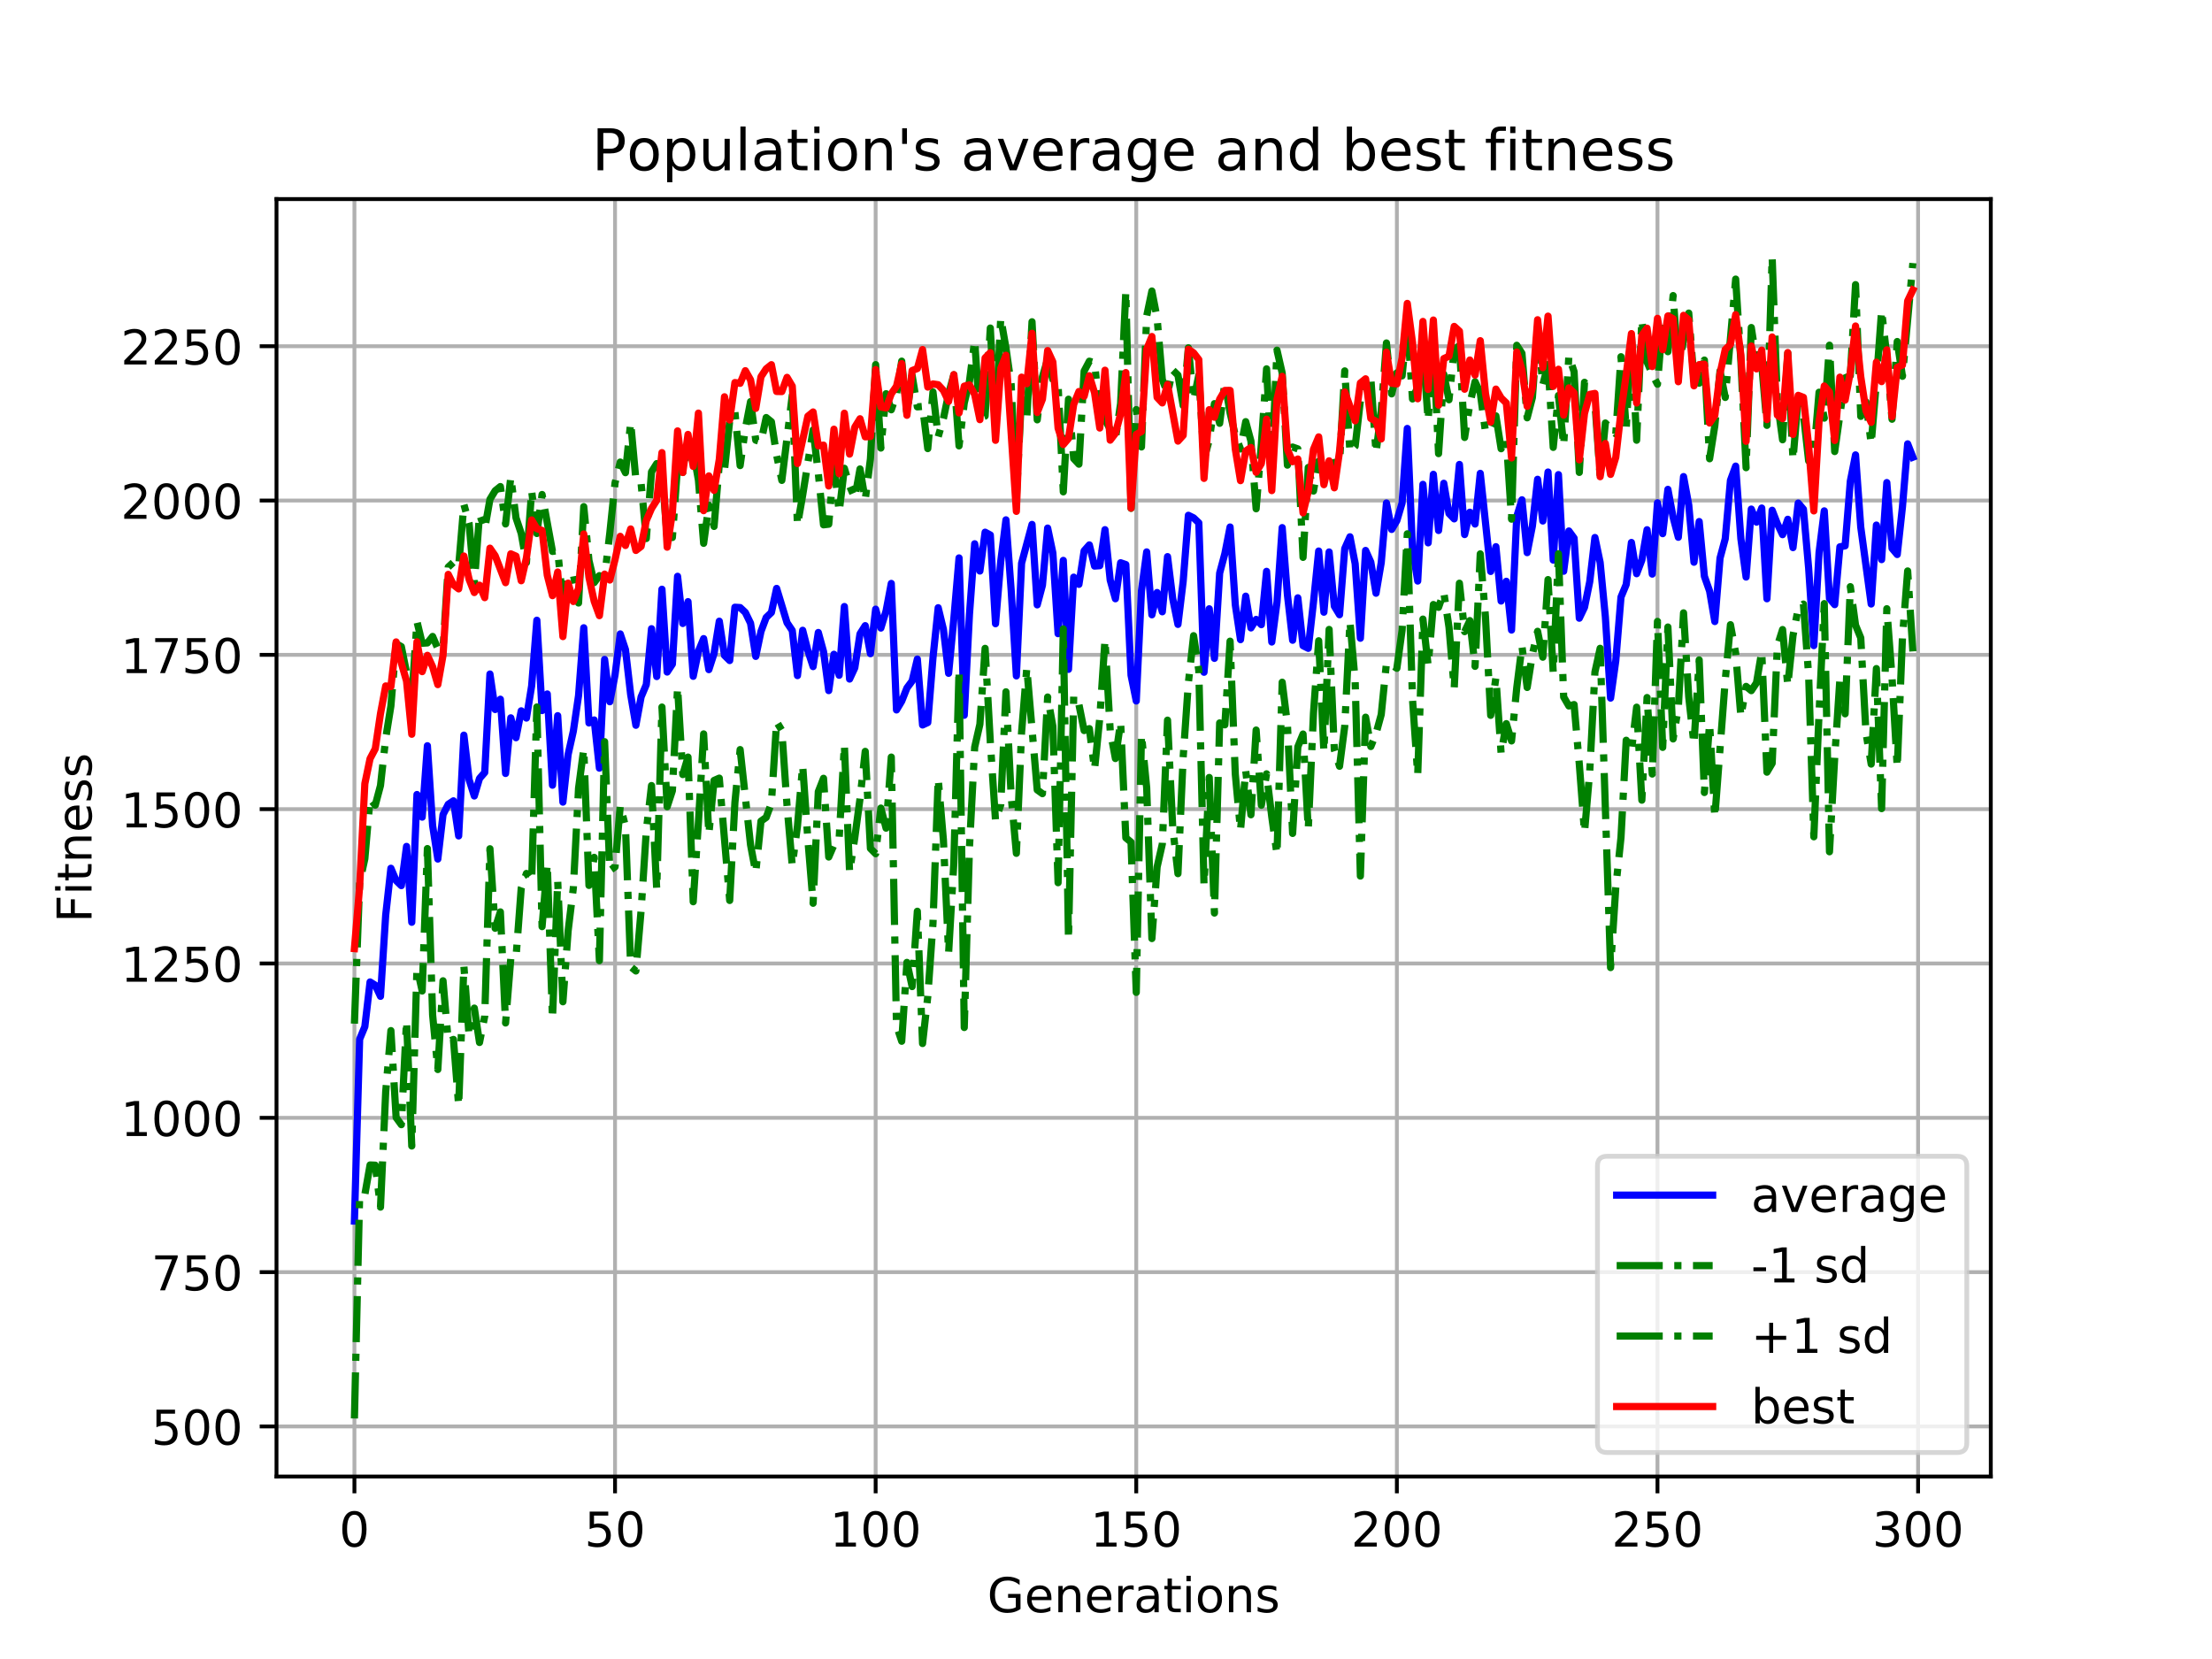 <?xml version="1.0" encoding="utf-8" standalone="no"?>
<!DOCTYPE svg PUBLIC "-//W3C//DTD SVG 1.1//EN"
  "http://www.w3.org/Graphics/SVG/1.1/DTD/svg11.dtd">
<!-- Created with matplotlib (https://matplotlib.org/) -->
<svg height="345.6pt" version="1.1" viewBox="0 0 460.8 345.6" width="460.8pt" xmlns="http://www.w3.org/2000/svg" xmlns:xlink="http://www.w3.org/1999/xlink">
 <defs>
  <style type="text/css">
*{stroke-linecap:butt;stroke-linejoin:round;}
  </style>
 </defs>
 <g id="figure_1">
  <g id="patch_1">
   <path d="M 0 345.6 
L 460.8 345.6 
L 460.8 0 
L 0 0 
z
" style="fill:#ffffff;"/>
  </g>
  <g id="axes_1">
   <g id="patch_2">
    <path d="M 57.6 307.584 
L 414.72 307.584 
L 414.72 41.472 
L 57.6 41.472 
z
" style="fill:#ffffff;"/>
   </g>
   <g id="matplotlib.axis_1">
    <g id="xtick_1">
     <g id="line2d_1">
      <path clip-path="url(#p62ff6b236e)" d="M 73.833 307.584 
L 73.833 41.472 
" style="fill:none;stroke:#b0b0b0;stroke-linecap:square;stroke-width:0.8;"/>
     </g>
     <g id="line2d_2">
      <defs>
       <path d="M 0 0 
L 0 3.5 
" id="ma84565226a" style="stroke:#000000;stroke-width:0.8;"/>
      </defs>
      <g>
       <use style="stroke:#000000;stroke-width:0.8;" x="73.833" xlink:href="#ma84565226a" y="307.584"/>
      </g>
     </g>
     <g id="text_1">
      <!-- 0 -->
      <defs>
       <path d="M 31.781 66.406 
Q 24.172 66.406 20.328 58.906 
Q 16.5 51.422 16.5 36.375 
Q 16.5 21.391 20.328 13.891 
Q 24.172 6.391 31.781 6.391 
Q 39.453 6.391 43.281 13.891 
Q 47.125 21.391 47.125 36.375 
Q 47.125 51.422 43.281 58.906 
Q 39.453 66.406 31.781 66.406 
z
M 31.781 74.219 
Q 44.047 74.219 50.516 64.516 
Q 56.984 54.828 56.984 36.375 
Q 56.984 17.969 50.516 8.266 
Q 44.047 -1.422 31.781 -1.422 
Q 19.531 -1.422 13.062 8.266 
Q 6.594 17.969 6.594 36.375 
Q 6.594 54.828 13.062 64.516 
Q 19.531 74.219 31.781 74.219 
z
" id="DejaVuSans-48"/>
      </defs>
      <g transform="translate(70.651 322.182)scale(0.1 -0.1)">
       <use xlink:href="#DejaVuSans-48"/>
      </g>
     </g>
    </g>
    <g id="xtick_2">
     <g id="line2d_3">
      <path clip-path="url(#p62ff6b236e)" d="M 128.123 307.584 
L 128.123 41.472 
" style="fill:none;stroke:#b0b0b0;stroke-linecap:square;stroke-width:0.8;"/>
     </g>
     <g id="line2d_4">
      <g>
       <use style="stroke:#000000;stroke-width:0.8;" x="128.123" xlink:href="#ma84565226a" y="307.584"/>
      </g>
     </g>
     <g id="text_2">
      <!-- 50 -->
      <defs>
       <path d="M 10.797 72.906 
L 49.516 72.906 
L 49.516 64.594 
L 19.828 64.594 
L 19.828 46.734 
Q 21.969 47.469 24.109 47.828 
Q 26.266 48.188 28.422 48.188 
Q 40.625 48.188 47.75 41.5 
Q 54.891 34.812 54.891 23.391 
Q 54.891 11.625 47.562 5.094 
Q 40.234 -1.422 26.906 -1.422 
Q 22.312 -1.422 17.547 -0.641 
Q 12.797 0.141 7.719 1.703 
L 7.719 11.625 
Q 12.109 9.234 16.797 8.062 
Q 21.484 6.891 26.703 6.891 
Q 35.156 6.891 40.078 11.328 
Q 45.016 15.766 45.016 23.391 
Q 45.016 31 40.078 35.438 
Q 35.156 39.891 26.703 39.891 
Q 22.75 39.891 18.812 39.016 
Q 14.891 38.141 10.797 36.281 
z
" id="DejaVuSans-53"/>
      </defs>
      <g transform="translate(121.76 322.182)scale(0.1 -0.1)">
       <use xlink:href="#DejaVuSans-53"/>
       <use x="63.623" xlink:href="#DejaVuSans-48"/>
      </g>
     </g>
    </g>
    <g id="xtick_3">
     <g id="line2d_5">
      <path clip-path="url(#p62ff6b236e)" d="M 182.413 307.584 
L 182.413 41.472 
" style="fill:none;stroke:#b0b0b0;stroke-linecap:square;stroke-width:0.8;"/>
     </g>
     <g id="line2d_6">
      <g>
       <use style="stroke:#000000;stroke-width:0.8;" x="182.413" xlink:href="#ma84565226a" y="307.584"/>
      </g>
     </g>
     <g id="text_3">
      <!-- 100 -->
      <defs>
       <path d="M 12.406 8.297 
L 28.516 8.297 
L 28.516 63.922 
L 10.984 60.406 
L 10.984 69.391 
L 28.422 72.906 
L 38.281 72.906 
L 38.281 8.297 
L 54.391 8.297 
L 54.391 0 
L 12.406 0 
z
" id="DejaVuSans-49"/>
      </defs>
      <g transform="translate(172.869 322.182)scale(0.1 -0.1)">
       <use xlink:href="#DejaVuSans-49"/>
       <use x="63.623" xlink:href="#DejaVuSans-48"/>
       <use x="127.246" xlink:href="#DejaVuSans-48"/>
      </g>
     </g>
    </g>
    <g id="xtick_4">
     <g id="line2d_7">
      <path clip-path="url(#p62ff6b236e)" d="M 236.703 307.584 
L 236.703 41.472 
" style="fill:none;stroke:#b0b0b0;stroke-linecap:square;stroke-width:0.8;"/>
     </g>
     <g id="line2d_8">
      <g>
       <use style="stroke:#000000;stroke-width:0.8;" x="236.703" xlink:href="#ma84565226a" y="307.584"/>
      </g>
     </g>
     <g id="text_4">
      <!-- 150 -->
      <g transform="translate(227.159 322.182)scale(0.1 -0.1)">
       <use xlink:href="#DejaVuSans-49"/>
       <use x="63.623" xlink:href="#DejaVuSans-53"/>
       <use x="127.246" xlink:href="#DejaVuSans-48"/>
      </g>
     </g>
    </g>
    <g id="xtick_5">
     <g id="line2d_9">
      <path clip-path="url(#p62ff6b236e)" d="M 290.993 307.584 
L 290.993 41.472 
" style="fill:none;stroke:#b0b0b0;stroke-linecap:square;stroke-width:0.8;"/>
     </g>
     <g id="line2d_10">
      <g>
       <use style="stroke:#000000;stroke-width:0.8;" x="290.993" xlink:href="#ma84565226a" y="307.584"/>
      </g>
     </g>
     <g id="text_5">
      <!-- 200 -->
      <defs>
       <path d="M 19.188 8.297 
L 53.609 8.297 
L 53.609 0 
L 7.328 0 
L 7.328 8.297 
Q 12.938 14.109 22.625 23.891 
Q 32.328 33.688 34.812 36.531 
Q 39.547 41.844 41.422 45.531 
Q 43.312 49.219 43.312 52.781 
Q 43.312 58.594 39.234 62.25 
Q 35.156 65.922 28.609 65.922 
Q 23.969 65.922 18.812 64.312 
Q 13.672 62.703 7.812 59.422 
L 7.812 69.391 
Q 13.766 71.781 18.938 73 
Q 24.125 74.219 28.422 74.219 
Q 39.75 74.219 46.484 68.547 
Q 53.219 62.891 53.219 53.422 
Q 53.219 48.922 51.531 44.891 
Q 49.859 40.875 45.406 35.406 
Q 44.188 33.984 37.641 27.219 
Q 31.109 20.453 19.188 8.297 
z
" id="DejaVuSans-50"/>
      </defs>
      <g transform="translate(281.449 322.182)scale(0.1 -0.1)">
       <use xlink:href="#DejaVuSans-50"/>
       <use x="63.623" xlink:href="#DejaVuSans-48"/>
       <use x="127.246" xlink:href="#DejaVuSans-48"/>
      </g>
     </g>
    </g>
    <g id="xtick_6">
     <g id="line2d_11">
      <path clip-path="url(#p62ff6b236e)" d="M 345.283 307.584 
L 345.283 41.472 
" style="fill:none;stroke:#b0b0b0;stroke-linecap:square;stroke-width:0.8;"/>
     </g>
     <g id="line2d_12">
      <g>
       <use style="stroke:#000000;stroke-width:0.8;" x="345.283" xlink:href="#ma84565226a" y="307.584"/>
      </g>
     </g>
     <g id="text_6">
      <!-- 250 -->
      <g transform="translate(335.739 322.182)scale(0.1 -0.1)">
       <use xlink:href="#DejaVuSans-50"/>
       <use x="63.623" xlink:href="#DejaVuSans-53"/>
       <use x="127.246" xlink:href="#DejaVuSans-48"/>
      </g>
     </g>
    </g>
    <g id="xtick_7">
     <g id="line2d_13">
      <path clip-path="url(#p62ff6b236e)" d="M 399.573 307.584 
L 399.573 41.472 
" style="fill:none;stroke:#b0b0b0;stroke-linecap:square;stroke-width:0.8;"/>
     </g>
     <g id="line2d_14">
      <g>
       <use style="stroke:#000000;stroke-width:0.8;" x="399.573" xlink:href="#ma84565226a" y="307.584"/>
      </g>
     </g>
     <g id="text_7">
      <!-- 300 -->
      <defs>
       <path d="M 40.578 39.312 
Q 47.656 37.797 51.625 33 
Q 55.609 28.219 55.609 21.188 
Q 55.609 10.406 48.188 4.484 
Q 40.766 -1.422 27.094 -1.422 
Q 22.516 -1.422 17.656 -0.516 
Q 12.797 0.391 7.625 2.203 
L 7.625 11.719 
Q 11.719 9.328 16.594 8.109 
Q 21.484 6.891 26.812 6.891 
Q 36.078 6.891 40.938 10.547 
Q 45.797 14.203 45.797 21.188 
Q 45.797 27.641 41.281 31.266 
Q 36.766 34.906 28.719 34.906 
L 20.219 34.906 
L 20.219 43.016 
L 29.109 43.016 
Q 36.375 43.016 40.234 45.922 
Q 44.094 48.828 44.094 54.297 
Q 44.094 59.906 40.109 62.906 
Q 36.141 65.922 28.719 65.922 
Q 24.656 65.922 20.016 65.031 
Q 15.375 64.156 9.812 62.312 
L 9.812 71.094 
Q 15.438 72.656 20.344 73.438 
Q 25.25 74.219 29.594 74.219 
Q 40.828 74.219 47.359 69.109 
Q 53.906 64.016 53.906 55.328 
Q 53.906 49.266 50.438 45.094 
Q 46.969 40.922 40.578 39.312 
z
" id="DejaVuSans-51"/>
      </defs>
      <g transform="translate(390.029 322.182)scale(0.1 -0.1)">
       <use xlink:href="#DejaVuSans-51"/>
       <use x="63.623" xlink:href="#DejaVuSans-48"/>
       <use x="127.246" xlink:href="#DejaVuSans-48"/>
      </g>
     </g>
    </g>
    <g id="text_8">
     <!-- Generations -->
     <defs>
      <path d="M 59.516 10.406 
L 59.516 29.984 
L 43.406 29.984 
L 43.406 38.094 
L 69.281 38.094 
L 69.281 6.781 
Q 63.578 2.734 56.688 0.656 
Q 49.812 -1.422 42 -1.422 
Q 24.906 -1.422 15.25 8.562 
Q 5.609 18.562 5.609 36.375 
Q 5.609 54.25 15.25 64.234 
Q 24.906 74.219 42 74.219 
Q 49.125 74.219 55.547 72.453 
Q 61.969 70.703 67.391 67.281 
L 67.391 56.781 
Q 61.922 61.422 55.766 63.766 
Q 49.609 66.109 42.828 66.109 
Q 29.438 66.109 22.719 58.641 
Q 16.016 51.172 16.016 36.375 
Q 16.016 21.625 22.719 14.156 
Q 29.438 6.688 42.828 6.688 
Q 48.047 6.688 52.141 7.594 
Q 56.25 8.5 59.516 10.406 
z
" id="DejaVuSans-71"/>
      <path d="M 56.203 29.594 
L 56.203 25.203 
L 14.891 25.203 
Q 15.484 15.922 20.484 11.062 
Q 25.484 6.203 34.422 6.203 
Q 39.594 6.203 44.453 7.469 
Q 49.312 8.734 54.109 11.281 
L 54.109 2.781 
Q 49.266 0.734 44.188 -0.344 
Q 39.109 -1.422 33.891 -1.422 
Q 20.797 -1.422 13.156 6.188 
Q 5.516 13.812 5.516 26.812 
Q 5.516 40.234 12.766 48.109 
Q 20.016 56 32.328 56 
Q 43.359 56 49.781 48.891 
Q 56.203 41.797 56.203 29.594 
z
M 47.219 32.234 
Q 47.125 39.594 43.094 43.984 
Q 39.062 48.391 32.422 48.391 
Q 24.906 48.391 20.391 44.141 
Q 15.875 39.891 15.188 32.172 
z
" id="DejaVuSans-101"/>
      <path d="M 54.891 33.016 
L 54.891 0 
L 45.906 0 
L 45.906 32.719 
Q 45.906 40.484 42.875 44.328 
Q 39.844 48.188 33.797 48.188 
Q 26.516 48.188 22.312 43.547 
Q 18.109 38.922 18.109 30.906 
L 18.109 0 
L 9.078 0 
L 9.078 54.688 
L 18.109 54.688 
L 18.109 46.188 
Q 21.344 51.125 25.703 53.562 
Q 30.078 56 35.797 56 
Q 45.219 56 50.047 50.172 
Q 54.891 44.344 54.891 33.016 
z
" id="DejaVuSans-110"/>
      <path d="M 41.109 46.297 
Q 39.594 47.172 37.812 47.578 
Q 36.031 48 33.891 48 
Q 26.266 48 22.188 43.047 
Q 18.109 38.094 18.109 28.812 
L 18.109 0 
L 9.078 0 
L 9.078 54.688 
L 18.109 54.688 
L 18.109 46.188 
Q 20.953 51.172 25.484 53.578 
Q 30.031 56 36.531 56 
Q 37.453 56 38.578 55.875 
Q 39.703 55.766 41.062 55.516 
z
" id="DejaVuSans-114"/>
      <path d="M 34.281 27.484 
Q 23.391 27.484 19.188 25 
Q 14.984 22.516 14.984 16.5 
Q 14.984 11.719 18.141 8.906 
Q 21.297 6.109 26.703 6.109 
Q 34.188 6.109 38.703 11.406 
Q 43.219 16.703 43.219 25.484 
L 43.219 27.484 
z
M 52.203 31.203 
L 52.203 0 
L 43.219 0 
L 43.219 8.297 
Q 40.141 3.328 35.547 0.953 
Q 30.953 -1.422 24.312 -1.422 
Q 15.922 -1.422 10.953 3.297 
Q 6 8.016 6 15.922 
Q 6 25.141 12.172 29.828 
Q 18.359 34.516 30.609 34.516 
L 43.219 34.516 
L 43.219 35.406 
Q 43.219 41.609 39.141 45 
Q 35.062 48.391 27.688 48.391 
Q 23 48.391 18.547 47.266 
Q 14.109 46.141 10.016 43.891 
L 10.016 52.203 
Q 14.938 54.109 19.578 55.047 
Q 24.219 56 28.609 56 
Q 40.484 56 46.344 49.844 
Q 52.203 43.703 52.203 31.203 
z
" id="DejaVuSans-97"/>
      <path d="M 18.312 70.219 
L 18.312 54.688 
L 36.812 54.688 
L 36.812 47.703 
L 18.312 47.703 
L 18.312 18.016 
Q 18.312 11.328 20.141 9.422 
Q 21.969 7.516 27.594 7.516 
L 36.812 7.516 
L 36.812 0 
L 27.594 0 
Q 17.188 0 13.234 3.875 
Q 9.281 7.766 9.281 18.016 
L 9.281 47.703 
L 2.688 47.703 
L 2.688 54.688 
L 9.281 54.688 
L 9.281 70.219 
z
" id="DejaVuSans-116"/>
      <path d="M 9.422 54.688 
L 18.406 54.688 
L 18.406 0 
L 9.422 0 
z
M 9.422 75.984 
L 18.406 75.984 
L 18.406 64.594 
L 9.422 64.594 
z
" id="DejaVuSans-105"/>
      <path d="M 30.609 48.391 
Q 23.391 48.391 19.188 42.75 
Q 14.984 37.109 14.984 27.297 
Q 14.984 17.484 19.156 11.844 
Q 23.344 6.203 30.609 6.203 
Q 37.797 6.203 41.984 11.859 
Q 46.188 17.531 46.188 27.297 
Q 46.188 37.016 41.984 42.703 
Q 37.797 48.391 30.609 48.391 
z
M 30.609 56 
Q 42.328 56 49.016 48.375 
Q 55.719 40.766 55.719 27.297 
Q 55.719 13.875 49.016 6.219 
Q 42.328 -1.422 30.609 -1.422 
Q 18.844 -1.422 12.172 6.219 
Q 5.516 13.875 5.516 27.297 
Q 5.516 40.766 12.172 48.375 
Q 18.844 56 30.609 56 
z
" id="DejaVuSans-111"/>
      <path d="M 44.281 53.078 
L 44.281 44.578 
Q 40.484 46.531 36.375 47.5 
Q 32.281 48.484 27.875 48.484 
Q 21.188 48.484 17.844 46.438 
Q 14.5 44.391 14.5 40.281 
Q 14.5 37.156 16.891 35.375 
Q 19.281 33.594 26.516 31.984 
L 29.594 31.297 
Q 39.156 29.25 43.188 25.516 
Q 47.219 21.781 47.219 15.094 
Q 47.219 7.469 41.188 3.016 
Q 35.156 -1.422 24.609 -1.422 
Q 20.219 -1.422 15.453 -0.562 
Q 10.688 0.297 5.422 2 
L 5.422 11.281 
Q 10.406 8.688 15.234 7.391 
Q 20.062 6.109 24.812 6.109 
Q 31.156 6.109 34.562 8.281 
Q 37.984 10.453 37.984 14.406 
Q 37.984 18.062 35.516 20.016 
Q 33.062 21.969 24.703 23.781 
L 21.578 24.516 
Q 13.234 26.266 9.516 29.906 
Q 5.812 33.547 5.812 39.891 
Q 5.812 47.609 11.281 51.797 
Q 16.75 56 26.812 56 
Q 31.781 56 36.172 55.266 
Q 40.578 54.547 44.281 53.078 
z
" id="DejaVuSans-115"/>
     </defs>
     <g transform="translate(205.662 335.861)scale(0.1 -0.1)">
      <use xlink:href="#DejaVuSans-71"/>
      <use x="77.49" xlink:href="#DejaVuSans-101"/>
      <use x="139.014" xlink:href="#DejaVuSans-110"/>
      <use x="202.393" xlink:href="#DejaVuSans-101"/>
      <use x="263.916" xlink:href="#DejaVuSans-114"/>
      <use x="305.029" xlink:href="#DejaVuSans-97"/>
      <use x="366.309" xlink:href="#DejaVuSans-116"/>
      <use x="405.518" xlink:href="#DejaVuSans-105"/>
      <use x="433.301" xlink:href="#DejaVuSans-111"/>
      <use x="494.482" xlink:href="#DejaVuSans-110"/>
      <use x="557.861" xlink:href="#DejaVuSans-115"/>
     </g>
    </g>
   </g>
   <g id="matplotlib.axis_2">
    <g id="ytick_1">
     <g id="line2d_15">
      <path clip-path="url(#p62ff6b236e)" d="M 57.6 297.151 
L 414.72 297.151 
" style="fill:none;stroke:#b0b0b0;stroke-linecap:square;stroke-width:0.8;"/>
     </g>
     <g id="line2d_16">
      <defs>
       <path d="M 0 0 
L -3.5 0 
" id="mb8a8f8aec2" style="stroke:#000000;stroke-width:0.8;"/>
      </defs>
      <g>
       <use style="stroke:#000000;stroke-width:0.8;" x="57.6" xlink:href="#mb8a8f8aec2" y="297.151"/>
      </g>
     </g>
     <g id="text_9">
      <!-- 500 -->
      <g transform="translate(31.512 300.95)scale(0.1 -0.1)">
       <use xlink:href="#DejaVuSans-53"/>
       <use x="63.623" xlink:href="#DejaVuSans-48"/>
       <use x="127.246" xlink:href="#DejaVuSans-48"/>
      </g>
     </g>
    </g>
    <g id="ytick_2">
     <g id="line2d_17">
      <path clip-path="url(#p62ff6b236e)" d="M 57.6 265.005 
L 414.72 265.005 
" style="fill:none;stroke:#b0b0b0;stroke-linecap:square;stroke-width:0.8;"/>
     </g>
     <g id="line2d_18">
      <g>
       <use style="stroke:#000000;stroke-width:0.8;" x="57.6" xlink:href="#mb8a8f8aec2" y="265.005"/>
      </g>
     </g>
     <g id="text_10">
      <!-- 750 -->
      <defs>
       <path d="M 8.203 72.906 
L 55.078 72.906 
L 55.078 68.703 
L 28.609 0 
L 18.312 0 
L 43.219 64.594 
L 8.203 64.594 
z
" id="DejaVuSans-55"/>
      </defs>
      <g transform="translate(31.512 268.804)scale(0.1 -0.1)">
       <use xlink:href="#DejaVuSans-55"/>
       <use x="63.623" xlink:href="#DejaVuSans-53"/>
       <use x="127.246" xlink:href="#DejaVuSans-48"/>
      </g>
     </g>
    </g>
    <g id="ytick_3">
     <g id="line2d_19">
      <path clip-path="url(#p62ff6b236e)" d="M 57.6 232.859 
L 414.72 232.859 
" style="fill:none;stroke:#b0b0b0;stroke-linecap:square;stroke-width:0.8;"/>
     </g>
     <g id="line2d_20">
      <g>
       <use style="stroke:#000000;stroke-width:0.8;" x="57.6" xlink:href="#mb8a8f8aec2" y="232.859"/>
      </g>
     </g>
     <g id="text_11">
      <!-- 1000 -->
      <g transform="translate(25.15 236.658)scale(0.1 -0.1)">
       <use xlink:href="#DejaVuSans-49"/>
       <use x="63.623" xlink:href="#DejaVuSans-48"/>
       <use x="127.246" xlink:href="#DejaVuSans-48"/>
       <use x="190.869" xlink:href="#DejaVuSans-48"/>
      </g>
     </g>
    </g>
    <g id="ytick_4">
     <g id="line2d_21">
      <path clip-path="url(#p62ff6b236e)" d="M 57.6 200.712 
L 414.72 200.712 
" style="fill:none;stroke:#b0b0b0;stroke-linecap:square;stroke-width:0.8;"/>
     </g>
     <g id="line2d_22">
      <g>
       <use style="stroke:#000000;stroke-width:0.8;" x="57.6" xlink:href="#mb8a8f8aec2" y="200.712"/>
      </g>
     </g>
     <g id="text_12">
      <!-- 1250 -->
      <g transform="translate(25.15 204.512)scale(0.1 -0.1)">
       <use xlink:href="#DejaVuSans-49"/>
       <use x="63.623" xlink:href="#DejaVuSans-50"/>
       <use x="127.246" xlink:href="#DejaVuSans-53"/>
       <use x="190.869" xlink:href="#DejaVuSans-48"/>
      </g>
     </g>
    </g>
    <g id="ytick_5">
     <g id="line2d_23">
      <path clip-path="url(#p62ff6b236e)" d="M 57.6 168.566 
L 414.72 168.566 
" style="fill:none;stroke:#b0b0b0;stroke-linecap:square;stroke-width:0.8;"/>
     </g>
     <g id="line2d_24">
      <g>
       <use style="stroke:#000000;stroke-width:0.8;" x="57.6" xlink:href="#mb8a8f8aec2" y="168.566"/>
      </g>
     </g>
     <g id="text_13">
      <!-- 1500 -->
      <g transform="translate(25.15 172.366)scale(0.1 -0.1)">
       <use xlink:href="#DejaVuSans-49"/>
       <use x="63.623" xlink:href="#DejaVuSans-53"/>
       <use x="127.246" xlink:href="#DejaVuSans-48"/>
       <use x="190.869" xlink:href="#DejaVuSans-48"/>
      </g>
     </g>
    </g>
    <g id="ytick_6">
     <g id="line2d_25">
      <path clip-path="url(#p62ff6b236e)" d="M 57.6 136.42 
L 414.72 136.42 
" style="fill:none;stroke:#b0b0b0;stroke-linecap:square;stroke-width:0.8;"/>
     </g>
     <g id="line2d_26">
      <g>
       <use style="stroke:#000000;stroke-width:0.8;" x="57.6" xlink:href="#mb8a8f8aec2" y="136.42"/>
      </g>
     </g>
     <g id="text_14">
      <!-- 1750 -->
      <g transform="translate(25.15 140.22)scale(0.1 -0.1)">
       <use xlink:href="#DejaVuSans-49"/>
       <use x="63.623" xlink:href="#DejaVuSans-55"/>
       <use x="127.246" xlink:href="#DejaVuSans-53"/>
       <use x="190.869" xlink:href="#DejaVuSans-48"/>
      </g>
     </g>
    </g>
    <g id="ytick_7">
     <g id="line2d_27">
      <path clip-path="url(#p62ff6b236e)" d="M 57.6 104.274 
L 414.72 104.274 
" style="fill:none;stroke:#b0b0b0;stroke-linecap:square;stroke-width:0.8;"/>
     </g>
     <g id="line2d_28">
      <g>
       <use style="stroke:#000000;stroke-width:0.8;" x="57.6" xlink:href="#mb8a8f8aec2" y="104.274"/>
      </g>
     </g>
     <g id="text_15">
      <!-- 2000 -->
      <g transform="translate(25.15 108.074)scale(0.1 -0.1)">
       <use xlink:href="#DejaVuSans-50"/>
       <use x="63.623" xlink:href="#DejaVuSans-48"/>
       <use x="127.246" xlink:href="#DejaVuSans-48"/>
       <use x="190.869" xlink:href="#DejaVuSans-48"/>
      </g>
     </g>
    </g>
    <g id="ytick_8">
     <g id="line2d_29">
      <path clip-path="url(#p62ff6b236e)" d="M 57.6 72.128 
L 414.72 72.128 
" style="fill:none;stroke:#b0b0b0;stroke-linecap:square;stroke-width:0.8;"/>
     </g>
     <g id="line2d_30">
      <g>
       <use style="stroke:#000000;stroke-width:0.8;" x="57.6" xlink:href="#mb8a8f8aec2" y="72.128"/>
      </g>
     </g>
     <g id="text_16">
      <!-- 2250 -->
      <g transform="translate(25.15 75.928)scale(0.1 -0.1)">
       <use xlink:href="#DejaVuSans-50"/>
       <use x="63.623" xlink:href="#DejaVuSans-50"/>
       <use x="127.246" xlink:href="#DejaVuSans-53"/>
       <use x="190.869" xlink:href="#DejaVuSans-48"/>
      </g>
     </g>
    </g>
    <g id="text_17">
     <!-- Fitness -->
     <defs>
      <path d="M 9.812 72.906 
L 51.703 72.906 
L 51.703 64.594 
L 19.672 64.594 
L 19.672 43.109 
L 48.578 43.109 
L 48.578 34.812 
L 19.672 34.812 
L 19.672 0 
L 9.812 0 
z
" id="DejaVuSans-70"/>
     </defs>
     <g transform="translate(19.07 192.202)rotate(-90)scale(0.1 -0.1)">
      <use xlink:href="#DejaVuSans-70"/>
      <use x="57.41" xlink:href="#DejaVuSans-105"/>
      <use x="85.193" xlink:href="#DejaVuSans-116"/>
      <use x="124.402" xlink:href="#DejaVuSans-110"/>
      <use x="187.781" xlink:href="#DejaVuSans-101"/>
      <use x="249.305" xlink:href="#DejaVuSans-115"/>
      <use x="301.404" xlink:href="#DejaVuSans-115"/>
     </g>
    </g>
   </g>
   <g id="line2d_31">
    <path clip-path="url(#p62ff6b236e)" d="M 73.833 254.367 
L 74.919 216.484 
L 76.004 213.87 
L 77.09 204.561 
L 78.176 205.231 
L 79.262 207.552 
L 80.348 190.637 
L 81.433 180.878 
L 82.519 183.439 
L 83.605 184.494 
L 84.691 176.325 
L 85.777 192.123 
L 86.862 165.51 
L 87.948 170.223 
L 89.034 155.353 
L 90.12 171.99 
L 91.206 178.955 
L 92.291 169.685 
L 93.377 167.552 
L 94.463 166.83 
L 95.549 174.136 
L 96.635 153.147 
L 97.72 162.404 
L 98.806 165.817 
L 99.892 162.161 
L 100.978 160.925 
L 102.064 140.413 
L 103.149 147.805 
L 104.235 145.662 
L 105.321 161.127 
L 106.407 149.537 
L 107.493 153.678 
L 108.578 148.081 
L 109.664 149.586 
L 110.75 142.888 
L 111.836 129.208 
L 112.922 148.023 
L 114.007 144.565 
L 115.093 163.57 
L 116.179 149.091 
L 117.265 167.098 
L 118.351 157.165 
L 119.436 152.317 
L 120.522 144.911 
L 121.608 130.774 
L 122.694 150.604 
L 123.78 149.985 
L 124.865 160.015 
L 125.951 137.373 
L 127.037 146.187 
L 128.123 140.592 
L 129.209 132.058 
L 130.294 135.322 
L 131.38 144.694 
L 132.466 151.088 
L 133.552 145.187 
L 134.638 142.613 
L 135.723 130.971 
L 136.809 140.935 
L 137.895 122.749 
L 138.981 139.996 
L 140.067 138.349 
L 141.152 120.056 
L 142.238 129.884 
L 143.324 125.334 
L 144.41 140.888 
L 145.496 135.659 
L 146.581 133.035 
L 147.667 139.494 
L 148.753 136.123 
L 149.839 129.406 
L 150.925 136.531 
L 152.01 137.6 
L 153.096 126.498 
L 154.182 126.569 
L 155.268 127.587 
L 156.354 129.829 
L 157.439 136.737 
L 158.525 131.546 
L 159.611 128.633 
L 160.697 127.593 
L 161.783 122.576 
L 163.954 129.723 
L 165.04 131.343 
L 166.126 140.74 
L 167.212 131.3 
L 168.297 135.547 
L 169.383 138.864 
L 170.469 131.759 
L 171.555 135.731 
L 172.641 143.865 
L 173.726 136.295 
L 174.812 140.669 
L 175.898 126.351 
L 176.984 141.459 
L 178.07 139.118 
L 179.155 132.045 
L 180.241 130.335 
L 181.327 136.169 
L 182.413 126.903 
L 183.499 130.837 
L 184.584 127.267 
L 185.67 121.541 
L 186.756 147.892 
L 187.842 146.071 
L 188.928 143.323 
L 190.013 141.865 
L 191.099 137.296 
L 192.185 151.024 
L 193.271 150.526 
L 194.357 136.999 
L 195.442 126.601 
L 196.528 131.082 
L 197.614 140.262 
L 198.7 128.912 
L 199.786 116.224 
L 200.871 149.002 
L 201.957 127.971 
L 203.043 113.281 
L 204.129 118.956 
L 205.215 110.869 
L 206.3 111.447 
L 207.386 129.932 
L 208.472 116.958 
L 209.558 108.294 
L 210.644 122.958 
L 211.729 140.801 
L 212.815 117.334 
L 214.987 109.248 
L 216.073 126.004 
L 217.158 121.923 
L 218.244 110.007 
L 219.33 115.187 
L 220.416 132.007 
L 221.502 116.739 
L 222.587 139.436 
L 223.673 120.229 
L 224.759 121.732 
L 225.845 114.745 
L 226.931 113.516 
L 228.016 117.922 
L 229.102 117.841 
L 230.188 110.341 
L 231.274 120.838 
L 232.36 124.731 
L 233.445 117.233 
L 234.531 117.61 
L 235.617 140.667 
L 236.703 146.026 
L 237.789 123.058 
L 238.875 114.974 
L 239.96 128.073 
L 241.046 123.434 
L 242.132 127.446 
L 243.218 115.956 
L 244.304 124.755 
L 245.389 130.073 
L 246.475 121.118 
L 247.561 107.345 
L 248.647 107.881 
L 249.733 108.918 
L 250.818 140.043 
L 251.904 126.824 
L 252.99 137.144 
L 254.076 119.394 
L 255.162 115.322 
L 256.247 109.785 
L 257.333 125.973 
L 258.419 133.251 
L 259.505 124.195 
L 260.591 130.806 
L 261.676 129.035 
L 262.762 130.128 
L 263.848 119.023 
L 264.934 133.742 
L 266.02 125.463 
L 267.105 109.914 
L 268.191 123.889 
L 269.277 133.373 
L 270.363 124.541 
L 271.449 134.511 
L 272.534 135.057 
L 273.62 125.447 
L 274.706 114.791 
L 275.792 127.531 
L 276.878 114.984 
L 277.963 126.269 
L 279.049 128.058 
L 280.135 114.278 
L 281.221 111.825 
L 282.307 117.446 
L 283.392 132.956 
L 284.478 114.668 
L 285.564 117.101 
L 286.65 123.578 
L 287.736 117.202 
L 288.821 104.783 
L 289.907 110.291 
L 290.993 108.447 
L 292.079 104.8 
L 293.165 89.255 
L 294.25 114.364 
L 295.336 121.042 
L 296.422 100.901 
L 297.508 113.085 
L 298.594 98.809 
L 299.679 110.508 
L 300.765 100.677 
L 301.851 106.965 
L 302.937 108.09 
L 304.023 96.753 
L 305.108 111.356 
L 306.194 106.706 
L 307.28 109.164 
L 308.366 98.609 
L 310.537 119.043 
L 311.623 113.885 
L 312.709 125.205 
L 313.795 121.097 
L 314.881 131.249 
L 315.966 107.606 
L 317.052 104.118 
L 318.138 115.124 
L 319.224 109.579 
L 320.31 99.844 
L 321.395 108.534 
L 322.481 98.333 
L 323.567 116.673 
L 324.653 98.872 
L 325.739 119.001 
L 326.824 110.613 
L 327.91 112.102 
L 328.996 128.783 
L 330.082 126.513 
L 331.168 121.191 
L 332.253 111.971 
L 333.339 117.17 
L 334.425 128.498 
L 335.511 145.427 
L 336.597 137.646 
L 337.682 124.38 
L 338.768 121.765 
L 339.854 113.009 
L 340.94 119.513 
L 342.026 116.673 
L 343.111 110.355 
L 344.197 119.593 
L 345.283 104.745 
L 346.369 111.169 
L 347.455 101.943 
L 348.54 107.754 
L 349.626 111.922 
L 350.712 99.284 
L 351.798 105.215 
L 352.884 117.119 
L 353.969 108.647 
L 355.055 120.051 
L 356.141 123.137 
L 357.227 129.476 
L 358.313 116.273 
L 359.398 112.24 
L 360.484 100.066 
L 361.57 97.101 
L 362.656 112.229 
L 363.742 120.207 
L 364.827 106.053 
L 365.913 108.771 
L 366.999 105.836 
L 368.085 124.733 
L 369.171 106.294 
L 370.256 109.103 
L 371.342 111.38 
L 372.428 108.174 
L 373.514 114.077 
L 374.6 104.799 
L 375.685 106.08 
L 376.771 118.331 
L 377.857 134.492 
L 378.943 115.108 
L 380.029 106.423 
L 381.114 124.673 
L 382.2 125.958 
L 383.286 113.913 
L 384.372 113.709 
L 385.458 100.236 
L 386.543 94.763 
L 387.629 109.807 
L 389.801 125.824 
L 390.887 109.382 
L 391.972 116.575 
L 393.058 100.53 
L 394.144 114.232 
L 395.23 115.515 
L 396.316 105.584 
L 397.401 92.464 
L 398.487 95.25 
L 398.487 95.25 
" style="fill:none;stroke:#0000ff;stroke-linecap:square;stroke-width:1.5;"/>
   </g>
   <g id="line2d_32">
    <path clip-path="url(#p62ff6b236e)" d="M 73.833 295.488 
L 74.919 249.105 
L 76.004 248.857 
L 77.09 242.683 
L 78.176 242.73 
L 79.262 251.463 
L 80.348 227.463 
L 81.433 214.695 
L 82.519 232.795 
L 83.605 234.289 
L 84.691 212.652 
L 85.777 238.729 
L 86.862 201.549 
L 87.948 206.443 
L 89.034 176.773 
L 90.12 211.396 
L 91.206 222.8 
L 92.291 204.315 
L 93.377 216.973 
L 94.463 216.535 
L 95.549 230.349 
L 96.635 201.221 
L 97.72 215.803 
L 98.806 210.005 
L 99.892 217.169 
L 100.978 211.675 
L 102.064 176.81 
L 103.149 193.377 
L 104.235 189.965 
L 105.321 213.104 
L 106.407 199.678 
L 107.493 199.48 
L 108.578 185.039 
L 109.664 181.958 
L 110.75 183.517 
L 111.836 147.279 
L 112.922 193.033 
L 114.007 179.993 
L 115.093 212.271 
L 116.179 183.478 
L 117.265 208.686 
L 118.351 193.93 
L 119.436 184.997 
L 120.522 164.206 
L 121.608 156.008 
L 122.694 184.447 
L 123.78 178.603 
L 124.865 200.116 
L 125.951 154.502 
L 127.037 181.358 
L 128.123 180.582 
L 129.209 167.86 
L 130.294 172.172 
L 131.38 201.384 
L 132.466 202.271 
L 133.552 189.685 
L 134.638 173.041 
L 135.723 163.642 
L 136.809 185.293 
L 137.895 147.293 
L 138.981 168.059 
L 140.067 164.729 
L 141.152 143.194 
L 142.238 161.356 
L 143.324 157.715 
L 144.41 187.849 
L 145.496 171.29 
L 146.581 152.887 
L 147.667 173.757 
L 148.753 162.58 
L 149.839 162.099 
L 152.01 187.582 
L 153.096 167.158 
L 154.182 156.15 
L 156.354 175.994 
L 157.439 181.775 
L 158.525 171.057 
L 159.611 170.283 
L 160.697 167.327 
L 161.783 150.355 
L 162.868 152.156 
L 163.954 167.856 
L 165.04 180.324 
L 166.126 172.079 
L 167.212 159.454 
L 168.297 174.948 
L 169.383 188.165 
L 170.469 164.914 
L 171.555 162.133 
L 172.641 178.532 
L 173.726 176.014 
L 174.812 174.675 
L 175.898 155.15 
L 176.984 181.677 
L 178.07 174.488 
L 179.155 166.396 
L 180.241 156.525 
L 181.327 176.754 
L 182.413 177.846 
L 183.499 168.338 
L 184.584 172.519 
L 185.67 157.717 
L 186.756 213.647 
L 187.842 216.91 
L 188.928 200.483 
L 190.013 205.523 
L 191.099 189.833 
L 192.185 217.384 
L 193.271 207.603 
L 194.357 192.35 
L 195.442 162.217 
L 196.528 174.968 
L 197.614 198.492 
L 198.7 179.751 
L 199.786 139.562 
L 200.871 214.049 
L 201.957 176.516 
L 203.043 155.649 
L 204.129 150.875 
L 205.215 135.064 
L 206.3 154.554 
L 207.386 170.959 
L 208.472 167.661 
L 209.558 144.117 
L 210.644 165.797 
L 211.729 177.763 
L 212.815 152.52 
L 213.901 139.142 
L 216.073 164.55 
L 217.158 165.336 
L 218.244 145.202 
L 219.33 151.3 
L 220.416 183.883 
L 221.502 131.016 
L 222.587 195.71 
L 223.673 144.925 
L 224.759 146.766 
L 225.845 152.186 
L 226.931 151.79 
L 228.016 160.274 
L 229.102 149.571 
L 230.188 133.27 
L 231.274 152.17 
L 232.36 158.014 
L 233.445 150.423 
L 234.531 174.532 
L 235.617 175.435 
L 236.703 206.731 
L 237.789 153.009 
L 238.875 164.109 
L 239.96 195.516 
L 241.046 180.616 
L 242.132 175.818 
L 243.218 150.026 
L 244.304 172.41 
L 245.389 181.997 
L 246.475 157.755 
L 247.561 142.234 
L 248.647 132.428 
L 249.733 139.682 
L 250.818 184.406 
L 251.904 161.96 
L 252.99 190.204 
L 254.076 150.601 
L 255.162 150.995 
L 256.247 133.568 
L 257.333 161.241 
L 258.419 172.97 
L 259.505 160.552 
L 260.591 169.733 
L 261.676 152.081 
L 262.762 167.741 
L 263.848 161.207 
L 264.934 170.171 
L 266.02 177.978 
L 267.105 142.118 
L 268.191 150.88 
L 269.277 173.615 
L 270.363 155.568 
L 271.449 152.914 
L 272.534 172.732 
L 273.62 148.598 
L 274.706 133.484 
L 275.792 156.617 
L 276.878 131.126 
L 277.963 156.202 
L 279.049 159.627 
L 280.135 151.288 
L 281.221 129.494 
L 282.307 141.927 
L 283.392 182.497 
L 284.478 149.402 
L 285.564 155.514 
L 286.65 152.812 
L 287.736 148.851 
L 288.821 138.119 
L 289.907 138.529 
L 290.993 139.216 
L 292.079 131.299 
L 293.165 111.202 
L 294.25 145.619 
L 295.336 161.449 
L 296.422 128.969 
L 297.508 138.639 
L 298.594 125.937 
L 299.679 126.517 
L 300.765 123.386 
L 301.851 130.654 
L 302.937 143.418 
L 304.023 121.495 
L 305.108 131.581 
L 306.194 129.281 
L 307.28 138.813 
L 308.366 115.384 
L 309.452 128.501 
L 310.537 149.018 
L 311.623 141.138 
L 312.709 156.931 
L 313.795 150.75 
L 314.881 154.347 
L 315.966 143.284 
L 317.052 134.626 
L 318.138 143.211 
L 319.224 136.336 
L 320.31 131.512 
L 321.395 136.904 
L 322.481 120.741 
L 323.567 140.147 
L 324.653 115.355 
L 325.739 145.189 
L 326.824 147.066 
L 327.91 146.773 
L 328.996 159.157 
L 330.082 173.389 
L 331.168 160.746 
L 332.253 140.006 
L 333.339 135.057 
L 335.511 201.564 
L 336.597 184.902 
L 337.682 174.451 
L 338.768 154.206 
L 339.854 156.483 
L 340.94 147.32 
L 342.026 166.692 
L 343.111 145.31 
L 344.197 161.245 
L 345.283 129.449 
L 346.369 155.692 
L 347.455 130.621 
L 348.54 153.932 
L 349.626 147.386 
L 350.712 127.67 
L 351.798 145.207 
L 352.884 155 
L 353.969 137.472 
L 355.055 165.093 
L 356.141 150.703 
L 357.227 170.256 
L 359.398 141.685 
L 360.484 130.134 
L 361.57 136.062 
L 362.656 149.249 
L 363.742 142.986 
L 364.827 143.876 
L 365.913 142.237 
L 366.999 135.731 
L 368.085 160.856 
L 369.171 159.02 
L 370.256 134.573 
L 371.342 131.148 
L 372.428 142.809 
L 373.514 132.415 
L 374.6 126.754 
L 375.685 125.839 
L 376.771 140.652 
L 377.857 174.318 
L 378.943 148.508 
L 380.029 125.741 
L 381.114 177.438 
L 382.2 157.853 
L 383.286 141.442 
L 384.372 148.7 
L 385.458 122.212 
L 386.543 130.23 
L 387.629 132.88 
L 388.715 152.663 
L 389.801 159.172 
L 390.887 139.28 
L 391.972 168.449 
L 393.058 126.809 
L 394.144 141.133 
L 395.23 159.885 
L 396.316 132.777 
L 397.401 118.94 
L 398.487 135.695 
L 398.487 135.695 
" style="fill:none;stroke:#008000;stroke-dasharray:9.6,2.4,1.5,2.4;stroke-dashoffset:0;stroke-width:1.5;"/>
   </g>
   <g id="line2d_33">
    <path clip-path="url(#p62ff6b236e)" d="M 73.833 213.247 
L 74.919 183.862 
L 76.004 178.883 
L 77.09 166.439 
L 78.176 167.732 
L 79.262 163.641 
L 80.348 153.811 
L 81.433 147.061 
L 82.519 134.082 
L 83.605 134.698 
L 85.777 145.518 
L 86.862 129.471 
L 87.948 134.004 
L 89.034 133.933 
L 90.12 132.584 
L 91.206 135.11 
L 92.291 135.056 
L 93.377 118.132 
L 94.463 117.126 
L 95.549 117.923 
L 96.635 105.074 
L 97.72 109.005 
L 98.806 121.629 
L 99.892 107.152 
L 100.978 110.175 
L 102.064 104.017 
L 103.149 102.233 
L 104.235 101.358 
L 105.321 109.151 
L 106.407 99.396 
L 107.493 107.877 
L 108.578 111.124 
L 109.664 117.214 
L 110.75 102.259 
L 111.836 111.136 
L 112.922 103.013 
L 115.093 114.869 
L 116.179 114.704 
L 117.265 125.51 
L 118.351 120.4 
L 119.436 119.638 
L 120.522 125.616 
L 121.608 105.541 
L 122.694 116.761 
L 123.78 121.367 
L 124.865 119.915 
L 125.951 120.244 
L 127.037 111.015 
L 128.123 100.601 
L 129.209 96.255 
L 130.294 98.471 
L 131.38 88.004 
L 132.466 99.905 
L 133.552 100.688 
L 134.638 112.185 
L 135.723 98.299 
L 136.809 96.577 
L 137.895 98.205 
L 138.981 111.933 
L 140.067 111.97 
L 141.152 96.919 
L 142.238 98.412 
L 143.324 92.953 
L 144.41 93.926 
L 145.496 100.028 
L 146.581 113.184 
L 147.667 105.232 
L 148.753 109.666 
L 149.839 96.714 
L 150.925 97.905 
L 152.01 87.618 
L 153.096 85.838 
L 154.182 96.988 
L 155.268 89.306 
L 156.354 83.664 
L 157.439 91.699 
L 158.525 92.036 
L 159.611 86.983 
L 160.697 87.86 
L 161.783 94.796 
L 162.868 100.072 
L 165.04 82.363 
L 166.126 109.401 
L 167.212 103.146 
L 169.383 89.563 
L 170.469 98.603 
L 171.555 109.329 
L 172.641 109.199 
L 173.726 96.576 
L 174.812 106.664 
L 175.898 97.553 
L 176.984 101.242 
L 178.07 103.749 
L 179.155 97.694 
L 180.241 104.145 
L 181.327 95.584 
L 182.413 75.961 
L 183.499 93.337 
L 184.584 82.016 
L 185.67 85.365 
L 186.756 82.137 
L 187.842 75.231 
L 188.928 86.163 
L 190.013 78.207 
L 191.099 84.759 
L 192.185 84.664 
L 193.271 93.45 
L 194.357 81.648 
L 195.442 90.985 
L 196.528 87.196 
L 197.614 82.032 
L 198.7 78.072 
L 199.786 92.885 
L 200.871 83.955 
L 201.957 79.427 
L 203.043 70.913 
L 204.129 87.038 
L 205.215 86.675 
L 206.3 68.34 
L 207.386 88.904 
L 208.472 66.255 
L 209.558 72.471 
L 210.644 80.12 
L 211.729 103.839 
L 212.815 82.147 
L 213.901 87.225 
L 214.987 67.033 
L 216.073 87.459 
L 217.158 78.511 
L 218.244 74.811 
L 219.33 79.074 
L 220.416 80.132 
L 221.502 102.462 
L 222.587 83.163 
L 223.673 95.533 
L 224.759 96.697 
L 225.845 77.305 
L 226.931 75.243 
L 228.016 75.569 
L 229.102 86.111 
L 230.188 87.412 
L 232.36 91.449 
L 233.445 84.043 
L 234.531 60.687 
L 235.617 105.898 
L 236.703 85.321 
L 237.789 93.107 
L 238.875 65.839 
L 239.96 60.629 
L 241.046 66.252 
L 242.132 79.073 
L 243.218 81.885 
L 244.304 77.1 
L 245.389 78.149 
L 246.475 84.481 
L 247.561 72.457 
L 248.647 83.334 
L 249.733 78.155 
L 250.818 95.68 
L 251.904 91.687 
L 252.99 84.083 
L 254.076 88.186 
L 255.162 79.649 
L 256.247 86.002 
L 257.333 90.706 
L 258.419 93.531 
L 259.505 87.838 
L 260.591 91.879 
L 261.676 105.989 
L 262.762 92.515 
L 263.848 76.838 
L 264.934 97.313 
L 266.02 72.947 
L 267.105 77.71 
L 268.191 96.897 
L 269.277 93.13 
L 270.363 93.514 
L 271.449 116.108 
L 272.534 97.382 
L 273.62 102.295 
L 274.706 96.098 
L 275.792 98.445 
L 276.878 98.843 
L 277.963 96.335 
L 279.049 96.49 
L 280.135 77.267 
L 281.221 94.157 
L 282.307 92.966 
L 283.392 83.414 
L 284.478 79.934 
L 285.564 78.688 
L 286.65 94.345 
L 287.736 85.553 
L 288.821 71.447 
L 289.907 82.052 
L 290.993 77.679 
L 292.079 78.302 
L 293.165 67.307 
L 294.25 83.108 
L 295.336 80.635 
L 296.422 72.833 
L 297.508 87.53 
L 298.594 71.68 
L 299.679 94.498 
L 300.765 77.967 
L 301.851 83.276 
L 302.937 72.761 
L 304.023 72.012 
L 305.108 91.132 
L 306.194 84.13 
L 307.28 79.516 
L 308.366 81.835 
L 309.452 89.997 
L 310.537 89.068 
L 311.623 86.631 
L 312.709 93.479 
L 313.795 91.443 
L 314.881 108.152 
L 315.966 71.928 
L 317.052 73.61 
L 318.138 87.036 
L 319.224 82.822 
L 320.31 68.176 
L 321.395 80.164 
L 322.481 75.924 
L 323.567 93.2 
L 324.653 82.389 
L 325.739 92.813 
L 326.824 74.161 
L 327.91 77.43 
L 328.996 98.409 
L 330.082 79.638 
L 331.168 81.637 
L 332.253 83.936 
L 333.339 99.282 
L 334.425 88.119 
L 336.597 90.391 
L 337.682 74.309 
L 338.768 89.324 
L 339.854 69.536 
L 340.94 91.705 
L 342.026 66.653 
L 343.111 75.4 
L 344.197 77.94 
L 345.283 80.041 
L 346.369 66.646 
L 347.455 73.264 
L 348.54 61.576 
L 349.626 76.459 
L 351.798 65.223 
L 352.884 79.238 
L 353.969 79.822 
L 355.055 75.01 
L 356.141 95.571 
L 357.227 88.695 
L 358.313 77.262 
L 359.398 82.795 
L 361.57 58.14 
L 362.656 75.208 
L 363.742 97.429 
L 364.827 68.229 
L 365.913 75.304 
L 366.999 75.941 
L 368.085 88.61 
L 369.171 53.568 
L 370.256 83.632 
L 371.342 91.613 
L 372.428 73.539 
L 373.514 95.739 
L 374.6 82.844 
L 375.685 86.321 
L 376.771 96.01 
L 377.857 94.666 
L 378.943 81.708 
L 380.029 87.105 
L 381.114 71.908 
L 382.2 94.063 
L 384.372 78.717 
L 385.458 78.259 
L 386.543 59.296 
L 387.629 86.734 
L 388.715 83.727 
L 389.801 92.476 
L 390.887 79.485 
L 391.972 64.7 
L 393.058 74.25 
L 394.144 87.331 
L 395.23 71.144 
L 396.316 78.392 
L 398.487 54.805 
L 398.487 54.805 
" style="fill:none;stroke:#008000;stroke-dasharray:9.6,2.4,1.5,2.4;stroke-dashoffset:0;stroke-width:1.5;"/>
   </g>
   <g id="line2d_34">
    <path clip-path="url(#p62ff6b236e)" d="M 73.833 197.614 
L 74.919 184.693 
L 76.004 163.249 
L 77.09 158.044 
L 78.176 155.974 
L 79.262 148.668 
L 80.348 142.895 
L 81.433 143.035 
L 82.519 133.723 
L 83.605 138.115 
L 84.691 141.887 
L 85.777 152.958 
L 86.862 133.699 
L 87.948 139.914 
L 89.034 136.518 
L 90.12 138.901 
L 91.206 142.617 
L 92.291 136.503 
L 93.377 119.654 
L 94.463 121.828 
L 95.549 122.675 
L 96.635 115.827 
L 97.72 120.672 
L 98.806 123.435 
L 99.892 121.904 
L 100.978 124.502 
L 102.064 114.192 
L 103.149 115.764 
L 105.321 121.381 
L 106.407 115.375 
L 107.493 115.856 
L 108.578 120.981 
L 109.664 116.204 
L 110.75 108.312 
L 111.836 110.128 
L 112.922 110.497 
L 114.007 119.836 
L 115.093 124.083 
L 116.179 119.162 
L 117.265 132.613 
L 118.351 121.473 
L 119.436 125.303 
L 120.522 122.594 
L 121.608 111.236 
L 122.694 120.281 
L 123.78 125.262 
L 124.865 128.252 
L 125.951 119.6 
L 127.037 120.829 
L 128.123 116.559 
L 129.209 111.73 
L 130.294 113.634 
L 131.38 110.193 
L 132.466 114.668 
L 133.552 113.828 
L 134.638 108.434 
L 135.723 105.927 
L 136.809 104.221 
L 137.895 94.289 
L 138.981 113.987 
L 140.067 106.827 
L 141.152 89.767 
L 142.238 98.434 
L 143.324 90.497 
L 144.41 97.158 
L 145.496 86.057 
L 146.581 106.381 
L 147.667 99.142 
L 148.753 102.159 
L 149.839 95.711 
L 150.925 82.655 
L 152.01 87.499 
L 153.096 79.692 
L 154.182 79.852 
L 155.268 77.222 
L 156.354 79.128 
L 157.439 85.068 
L 158.525 78.481 
L 159.611 76.831 
L 160.697 75.968 
L 161.783 81.548 
L 162.868 81.571 
L 163.954 78.612 
L 165.04 80.445 
L 166.126 96.567 
L 168.297 86.704 
L 169.383 85.821 
L 170.469 92.883 
L 171.555 92.729 
L 172.641 101.239 
L 173.726 89.412 
L 174.812 98.698 
L 175.898 86.08 
L 176.984 94.598 
L 178.07 88.985 
L 179.155 87.232 
L 180.241 90.996 
L 181.327 90.936 
L 182.413 76.983 
L 183.499 84.796 
L 184.584 84.986 
L 185.67 82.031 
L 186.756 80.465 
L 187.842 75.75 
L 188.928 86.513 
L 190.013 77.194 
L 191.099 76.774 
L 192.185 72.82 
L 193.271 80.632 
L 194.357 79.981 
L 195.442 80.15 
L 196.528 81.326 
L 197.614 83.613 
L 198.7 78.042 
L 199.786 86.011 
L 200.871 80.442 
L 201.957 80.18 
L 203.043 82.17 
L 204.129 87.423 
L 205.215 74.56 
L 206.3 73.461 
L 207.386 91.726 
L 208.472 76.774 
L 209.558 74.001 
L 211.729 106.524 
L 212.815 78.569 
L 213.901 79.951 
L 214.987 69.427 
L 216.073 85.93 
L 217.158 83.161 
L 218.244 73.025 
L 219.33 75.395 
L 220.416 89.182 
L 221.502 92.611 
L 222.587 91.335 
L 223.673 84.238 
L 224.759 81.56 
L 225.845 82.548 
L 226.931 78.275 
L 228.016 81.825 
L 229.102 89.164 
L 230.188 77.123 
L 231.274 91.691 
L 232.36 90.265 
L 233.445 86.254 
L 234.531 77.614 
L 235.617 105.857 
L 236.703 90.496 
L 237.789 89.893 
L 238.875 72.78 
L 239.96 70.102 
L 241.046 82.78 
L 242.132 83.935 
L 243.218 80.111 
L 245.389 91.889 
L 246.475 90.687 
L 247.561 72.76 
L 248.647 73.503 
L 249.733 74.917 
L 250.818 99.656 
L 251.904 85.342 
L 252.99 86.92 
L 254.076 83.154 
L 255.162 81.337 
L 256.247 81.333 
L 257.333 93.541 
L 258.419 100.13 
L 259.505 93.965 
L 260.591 93.209 
L 261.676 98.384 
L 262.762 96.565 
L 263.848 87.32 
L 264.934 102.201 
L 266.02 83.213 
L 267.105 78.397 
L 268.191 93.633 
L 269.277 96.183 
L 270.363 95.621 
L 271.449 106.84 
L 272.534 102.354 
L 273.62 93.614 
L 274.706 91.01 
L 275.792 100.966 
L 276.878 95.997 
L 277.963 101.621 
L 279.049 94.049 
L 280.135 81.641 
L 282.307 87.668 
L 283.392 79.787 
L 284.478 78.914 
L 285.564 87.164 
L 286.65 87.765 
L 287.736 91.442 
L 288.821 73.356 
L 289.907 79.851 
L 290.993 79.975 
L 292.079 74.556 
L 293.165 63.204 
L 294.25 71.362 
L 295.336 83.069 
L 296.422 66.962 
L 297.508 81.123 
L 298.594 66.668 
L 299.679 84.4 
L 300.765 74.706 
L 301.851 74.207 
L 302.937 67.995 
L 304.023 68.986 
L 305.108 81.083 
L 306.194 74.999 
L 307.28 78.143 
L 308.366 70.972 
L 309.452 81.953 
L 310.537 87.932 
L 311.623 81.057 
L 312.709 82.9 
L 313.795 83.953 
L 314.881 95.402 
L 315.966 73.335 
L 317.052 77.022 
L 318.138 84.654 
L 319.224 80.793 
L 320.31 66.608 
L 321.395 76.599 
L 322.481 65.857 
L 323.567 80.493 
L 324.653 76.92 
L 325.739 86.488 
L 326.824 80.802 
L 327.91 81.853 
L 328.996 95.797 
L 330.082 86.117 
L 331.168 82.159 
L 332.253 81.954 
L 333.339 99.304 
L 334.425 92.381 
L 335.511 98.827 
L 336.597 95.264 
L 337.682 85.777 
L 338.768 78.047 
L 339.854 69.493 
L 340.94 83.951 
L 342.026 69.89 
L 343.111 68.367 
L 344.197 76.358 
L 345.283 66.311 
L 346.369 72.85 
L 347.455 65.814 
L 348.54 66.406 
L 349.626 79.52 
L 350.712 65.693 
L 351.798 66.65 
L 352.884 80.375 
L 353.969 75.95 
L 355.055 75.877 
L 356.141 88.122 
L 357.227 86.525 
L 358.313 77.803 
L 359.398 72.817 
L 360.484 71.743 
L 361.57 65.539 
L 362.656 73.96 
L 363.742 91.937 
L 364.827 72.072 
L 365.913 76.845 
L 366.999 72.933 
L 368.085 87.408 
L 369.171 70.202 
L 370.256 86.479 
L 371.342 87.226 
L 372.428 73.449 
L 373.514 90.5 
L 374.6 82.356 
L 375.685 82.776 
L 376.771 92.865 
L 377.857 106.435 
L 378.943 87.741 
L 380.029 80.408 
L 381.114 81.657 
L 382.2 91.761 
L 383.286 78.567 
L 384.372 83.338 
L 385.458 77.504 
L 386.543 67.914 
L 387.629 78.469 
L 388.715 85.582 
L 389.801 87.995 
L 390.887 75.447 
L 391.972 79.499 
L 393.058 72.869 
L 394.144 86.8 
L 395.23 76.525 
L 396.316 76.038 
L 397.401 62.691 
L 398.487 60.416 
L 398.487 60.416 
" style="fill:none;stroke:#ff0000;stroke-linecap:square;stroke-width:1.5;"/>
   </g>
   <g id="patch_3">
    <path d="M 57.6 307.584 
L 57.6 41.472 
" style="fill:none;stroke:#000000;stroke-linecap:square;stroke-linejoin:miter;stroke-width:0.8;"/>
   </g>
   <g id="patch_4">
    <path d="M 414.72 307.584 
L 414.72 41.472 
" style="fill:none;stroke:#000000;stroke-linecap:square;stroke-linejoin:miter;stroke-width:0.8;"/>
   </g>
   <g id="patch_5">
    <path d="M 57.6 307.584 
L 414.72 307.584 
" style="fill:none;stroke:#000000;stroke-linecap:square;stroke-linejoin:miter;stroke-width:0.8;"/>
   </g>
   <g id="patch_6">
    <path d="M 57.6 41.472 
L 414.72 41.472 
" style="fill:none;stroke:#000000;stroke-linecap:square;stroke-linejoin:miter;stroke-width:0.8;"/>
   </g>
   <g id="text_18">
    <!-- Population's average and best fitness -->
    <defs>
     <path d="M 19.672 64.797 
L 19.672 37.406 
L 32.078 37.406 
Q 38.969 37.406 42.719 40.969 
Q 46.484 44.531 46.484 51.125 
Q 46.484 57.672 42.719 61.234 
Q 38.969 64.797 32.078 64.797 
z
M 9.812 72.906 
L 32.078 72.906 
Q 44.344 72.906 50.609 67.359 
Q 56.891 61.812 56.891 51.125 
Q 56.891 40.328 50.609 34.812 
Q 44.344 29.297 32.078 29.297 
L 19.672 29.297 
L 19.672 0 
L 9.812 0 
z
" id="DejaVuSans-80"/>
     <path d="M 18.109 8.203 
L 18.109 -20.797 
L 9.078 -20.797 
L 9.078 54.688 
L 18.109 54.688 
L 18.109 46.391 
Q 20.953 51.266 25.266 53.625 
Q 29.594 56 35.594 56 
Q 45.562 56 51.781 48.094 
Q 58.016 40.188 58.016 27.297 
Q 58.016 14.406 51.781 6.484 
Q 45.562 -1.422 35.594 -1.422 
Q 29.594 -1.422 25.266 0.953 
Q 20.953 3.328 18.109 8.203 
z
M 48.688 27.297 
Q 48.688 37.203 44.609 42.844 
Q 40.531 48.484 33.406 48.484 
Q 26.266 48.484 22.188 42.844 
Q 18.109 37.203 18.109 27.297 
Q 18.109 17.391 22.188 11.75 
Q 26.266 6.109 33.406 6.109 
Q 40.531 6.109 44.609 11.75 
Q 48.688 17.391 48.688 27.297 
z
" id="DejaVuSans-112"/>
     <path d="M 8.5 21.578 
L 8.5 54.688 
L 17.484 54.688 
L 17.484 21.922 
Q 17.484 14.156 20.5 10.266 
Q 23.531 6.391 29.594 6.391 
Q 36.859 6.391 41.078 11.031 
Q 45.312 15.672 45.312 23.688 
L 45.312 54.688 
L 54.297 54.688 
L 54.297 0 
L 45.312 0 
L 45.312 8.406 
Q 42.047 3.422 37.719 1 
Q 33.406 -1.422 27.688 -1.422 
Q 18.266 -1.422 13.375 4.438 
Q 8.5 10.297 8.5 21.578 
z
M 31.109 56 
z
" id="DejaVuSans-117"/>
     <path d="M 9.422 75.984 
L 18.406 75.984 
L 18.406 0 
L 9.422 0 
z
" id="DejaVuSans-108"/>
     <path d="M 17.922 72.906 
L 17.922 45.797 
L 9.625 45.797 
L 9.625 72.906 
z
" id="DejaVuSans-39"/>
     <path id="DejaVuSans-32"/>
     <path d="M 2.984 54.688 
L 12.5 54.688 
L 29.594 8.797 
L 46.688 54.688 
L 56.203 54.688 
L 35.688 0 
L 23.484 0 
z
" id="DejaVuSans-118"/>
     <path d="M 45.406 27.984 
Q 45.406 37.75 41.375 43.109 
Q 37.359 48.484 30.078 48.484 
Q 22.859 48.484 18.828 43.109 
Q 14.797 37.75 14.797 27.984 
Q 14.797 18.266 18.828 12.891 
Q 22.859 7.516 30.078 7.516 
Q 37.359 7.516 41.375 12.891 
Q 45.406 18.266 45.406 27.984 
z
M 54.391 6.781 
Q 54.391 -7.172 48.188 -13.984 
Q 42 -20.797 29.203 -20.797 
Q 24.469 -20.797 20.266 -20.094 
Q 16.062 -19.391 12.109 -17.922 
L 12.109 -9.188 
Q 16.062 -11.328 19.922 -12.344 
Q 23.781 -13.375 27.781 -13.375 
Q 36.625 -13.375 41.016 -8.766 
Q 45.406 -4.156 45.406 5.172 
L 45.406 9.625 
Q 42.625 4.781 38.281 2.391 
Q 33.938 0 27.875 0 
Q 17.828 0 11.672 7.656 
Q 5.516 15.328 5.516 27.984 
Q 5.516 40.672 11.672 48.328 
Q 17.828 56 27.875 56 
Q 33.938 56 38.281 53.609 
Q 42.625 51.219 45.406 46.391 
L 45.406 54.688 
L 54.391 54.688 
z
" id="DejaVuSans-103"/>
     <path d="M 45.406 46.391 
L 45.406 75.984 
L 54.391 75.984 
L 54.391 0 
L 45.406 0 
L 45.406 8.203 
Q 42.578 3.328 38.25 0.953 
Q 33.938 -1.422 27.875 -1.422 
Q 17.969 -1.422 11.734 6.484 
Q 5.516 14.406 5.516 27.297 
Q 5.516 40.188 11.734 48.094 
Q 17.969 56 27.875 56 
Q 33.938 56 38.25 53.625 
Q 42.578 51.266 45.406 46.391 
z
M 14.797 27.297 
Q 14.797 17.391 18.875 11.75 
Q 22.953 6.109 30.078 6.109 
Q 37.203 6.109 41.297 11.75 
Q 45.406 17.391 45.406 27.297 
Q 45.406 37.203 41.297 42.844 
Q 37.203 48.484 30.078 48.484 
Q 22.953 48.484 18.875 42.844 
Q 14.797 37.203 14.797 27.297 
z
" id="DejaVuSans-100"/>
     <path d="M 48.688 27.297 
Q 48.688 37.203 44.609 42.844 
Q 40.531 48.484 33.406 48.484 
Q 26.266 48.484 22.188 42.844 
Q 18.109 37.203 18.109 27.297 
Q 18.109 17.391 22.188 11.75 
Q 26.266 6.109 33.406 6.109 
Q 40.531 6.109 44.609 11.75 
Q 48.688 17.391 48.688 27.297 
z
M 18.109 46.391 
Q 20.953 51.266 25.266 53.625 
Q 29.594 56 35.594 56 
Q 45.562 56 51.781 48.094 
Q 58.016 40.188 58.016 27.297 
Q 58.016 14.406 51.781 6.484 
Q 45.562 -1.422 35.594 -1.422 
Q 29.594 -1.422 25.266 0.953 
Q 20.953 3.328 18.109 8.203 
L 18.109 0 
L 9.078 0 
L 9.078 75.984 
L 18.109 75.984 
z
" id="DejaVuSans-98"/>
     <path d="M 37.109 75.984 
L 37.109 68.5 
L 28.516 68.5 
Q 23.688 68.5 21.797 66.547 
Q 19.922 64.594 19.922 59.516 
L 19.922 54.688 
L 34.719 54.688 
L 34.719 47.703 
L 19.922 47.703 
L 19.922 0 
L 10.891 0 
L 10.891 47.703 
L 2.297 47.703 
L 2.297 54.688 
L 10.891 54.688 
L 10.891 58.5 
Q 10.891 67.625 15.141 71.797 
Q 19.391 75.984 28.609 75.984 
z
" id="DejaVuSans-102"/>
    </defs>
    <g transform="translate(123.315 35.472)scale(0.12 -0.12)">
     <use xlink:href="#DejaVuSans-80"/>
     <use x="60.256" xlink:href="#DejaVuSans-111"/>
     <use x="121.438" xlink:href="#DejaVuSans-112"/>
     <use x="184.914" xlink:href="#DejaVuSans-117"/>
     <use x="248.293" xlink:href="#DejaVuSans-108"/>
     <use x="276.076" xlink:href="#DejaVuSans-97"/>
     <use x="337.355" xlink:href="#DejaVuSans-116"/>
     <use x="376.564" xlink:href="#DejaVuSans-105"/>
     <use x="404.348" xlink:href="#DejaVuSans-111"/>
     <use x="465.529" xlink:href="#DejaVuSans-110"/>
     <use x="528.908" xlink:href="#DejaVuSans-39"/>
     <use x="556.398" xlink:href="#DejaVuSans-115"/>
     <use x="608.498" xlink:href="#DejaVuSans-32"/>
     <use x="640.285" xlink:href="#DejaVuSans-97"/>
     <use x="701.564" xlink:href="#DejaVuSans-118"/>
     <use x="760.744" xlink:href="#DejaVuSans-101"/>
     <use x="822.268" xlink:href="#DejaVuSans-114"/>
     <use x="863.381" xlink:href="#DejaVuSans-97"/>
     <use x="924.66" xlink:href="#DejaVuSans-103"/>
     <use x="988.137" xlink:href="#DejaVuSans-101"/>
     <use x="1049.66" xlink:href="#DejaVuSans-32"/>
     <use x="1081.447" xlink:href="#DejaVuSans-97"/>
     <use x="1142.727" xlink:href="#DejaVuSans-110"/>
     <use x="1206.105" xlink:href="#DejaVuSans-100"/>
     <use x="1269.582" xlink:href="#DejaVuSans-32"/>
     <use x="1301.369" xlink:href="#DejaVuSans-98"/>
     <use x="1364.846" xlink:href="#DejaVuSans-101"/>
     <use x="1426.369" xlink:href="#DejaVuSans-115"/>
     <use x="1478.469" xlink:href="#DejaVuSans-116"/>
     <use x="1517.678" xlink:href="#DejaVuSans-32"/>
     <use x="1549.465" xlink:href="#DejaVuSans-102"/>
     <use x="1584.67" xlink:href="#DejaVuSans-105"/>
     <use x="1612.453" xlink:href="#DejaVuSans-116"/>
     <use x="1651.662" xlink:href="#DejaVuSans-110"/>
     <use x="1715.041" xlink:href="#DejaVuSans-101"/>
     <use x="1776.564" xlink:href="#DejaVuSans-115"/>
     <use x="1828.664" xlink:href="#DejaVuSans-115"/>
    </g>
   </g>
   <g id="legend_1">
    <g id="patch_7">
     <path d="M 334.779 302.584 
L 407.72 302.584 
Q 409.72 302.584 409.72 300.584 
L 409.72 242.871 
Q 409.72 240.871 407.72 240.871 
L 334.779 240.871 
Q 332.779 240.871 332.779 242.871 
L 332.779 300.584 
Q 332.779 302.584 334.779 302.584 
z
" style="fill:#ffffff;opacity:0.8;stroke:#cccccc;stroke-linejoin:miter;"/>
    </g>
    <g id="line2d_35">
     <path d="M 336.779 248.97 
L 356.779 248.97 
" style="fill:none;stroke:#0000ff;stroke-linecap:square;stroke-width:1.5;"/>
    </g>
    <g id="line2d_36"/>
    <g id="text_19">
     <!-- average -->
     <g transform="translate(364.779 252.47)scale(0.1 -0.1)">
      <use xlink:href="#DejaVuSans-97"/>
      <use x="61.279" xlink:href="#DejaVuSans-118"/>
      <use x="120.459" xlink:href="#DejaVuSans-101"/>
      <use x="181.982" xlink:href="#DejaVuSans-114"/>
      <use x="223.096" xlink:href="#DejaVuSans-97"/>
      <use x="284.375" xlink:href="#DejaVuSans-103"/>
      <use x="347.852" xlink:href="#DejaVuSans-101"/>
     </g>
    </g>
    <g id="line2d_37">
     <path d="M 336.779 263.648 
L 356.779 263.648 
" style="fill:none;stroke:#008000;stroke-dasharray:9.6,2.4,1.5,2.4;stroke-dashoffset:0;stroke-width:1.5;"/>
    </g>
    <g id="line2d_38"/>
    <g id="text_20">
     <!-- -1 sd -->
     <defs>
      <path d="M 4.891 31.391 
L 31.203 31.391 
L 31.203 23.391 
L 4.891 23.391 
z
" id="DejaVuSans-45"/>
     </defs>
     <g transform="translate(364.779 267.148)scale(0.1 -0.1)">
      <use xlink:href="#DejaVuSans-45"/>
      <use x="36.084" xlink:href="#DejaVuSans-49"/>
      <use x="99.707" xlink:href="#DejaVuSans-32"/>
      <use x="131.494" xlink:href="#DejaVuSans-115"/>
      <use x="183.594" xlink:href="#DejaVuSans-100"/>
     </g>
    </g>
    <g id="line2d_39">
     <path d="M 336.779 278.326 
L 356.779 278.326 
" style="fill:none;stroke:#008000;stroke-dasharray:9.6,2.4,1.5,2.4;stroke-dashoffset:0;stroke-width:1.5;"/>
    </g>
    <g id="line2d_40"/>
    <g id="text_21">
     <!-- +1 sd -->
     <defs>
      <path d="M 46 62.703 
L 46 35.5 
L 73.188 35.5 
L 73.188 27.203 
L 46 27.203 
L 46 0 
L 37.797 0 
L 37.797 27.203 
L 10.594 27.203 
L 10.594 35.5 
L 37.797 35.5 
L 37.797 62.703 
z
" id="DejaVuSans-43"/>
     </defs>
     <g transform="translate(364.779 281.826)scale(0.1 -0.1)">
      <use xlink:href="#DejaVuSans-43"/>
      <use x="83.789" xlink:href="#DejaVuSans-49"/>
      <use x="147.412" xlink:href="#DejaVuSans-32"/>
      <use x="179.199" xlink:href="#DejaVuSans-115"/>
      <use x="231.299" xlink:href="#DejaVuSans-100"/>
     </g>
    </g>
    <g id="line2d_41">
     <path d="M 336.779 293.004 
L 356.779 293.004 
" style="fill:none;stroke:#ff0000;stroke-linecap:square;stroke-width:1.5;"/>
    </g>
    <g id="line2d_42"/>
    <g id="text_22">
     <!-- best -->
     <g transform="translate(364.779 296.504)scale(0.1 -0.1)">
      <use xlink:href="#DejaVuSans-98"/>
      <use x="63.477" xlink:href="#DejaVuSans-101"/>
      <use x="125" xlink:href="#DejaVuSans-115"/>
      <use x="177.1" xlink:href="#DejaVuSans-116"/>
     </g>
    </g>
   </g>
  </g>
 </g>
 <defs>
  <clipPath id="p62ff6b236e">
   <rect height="266.112" width="357.12" x="57.6" y="41.472"/>
  </clipPath>
 </defs>
</svg>
